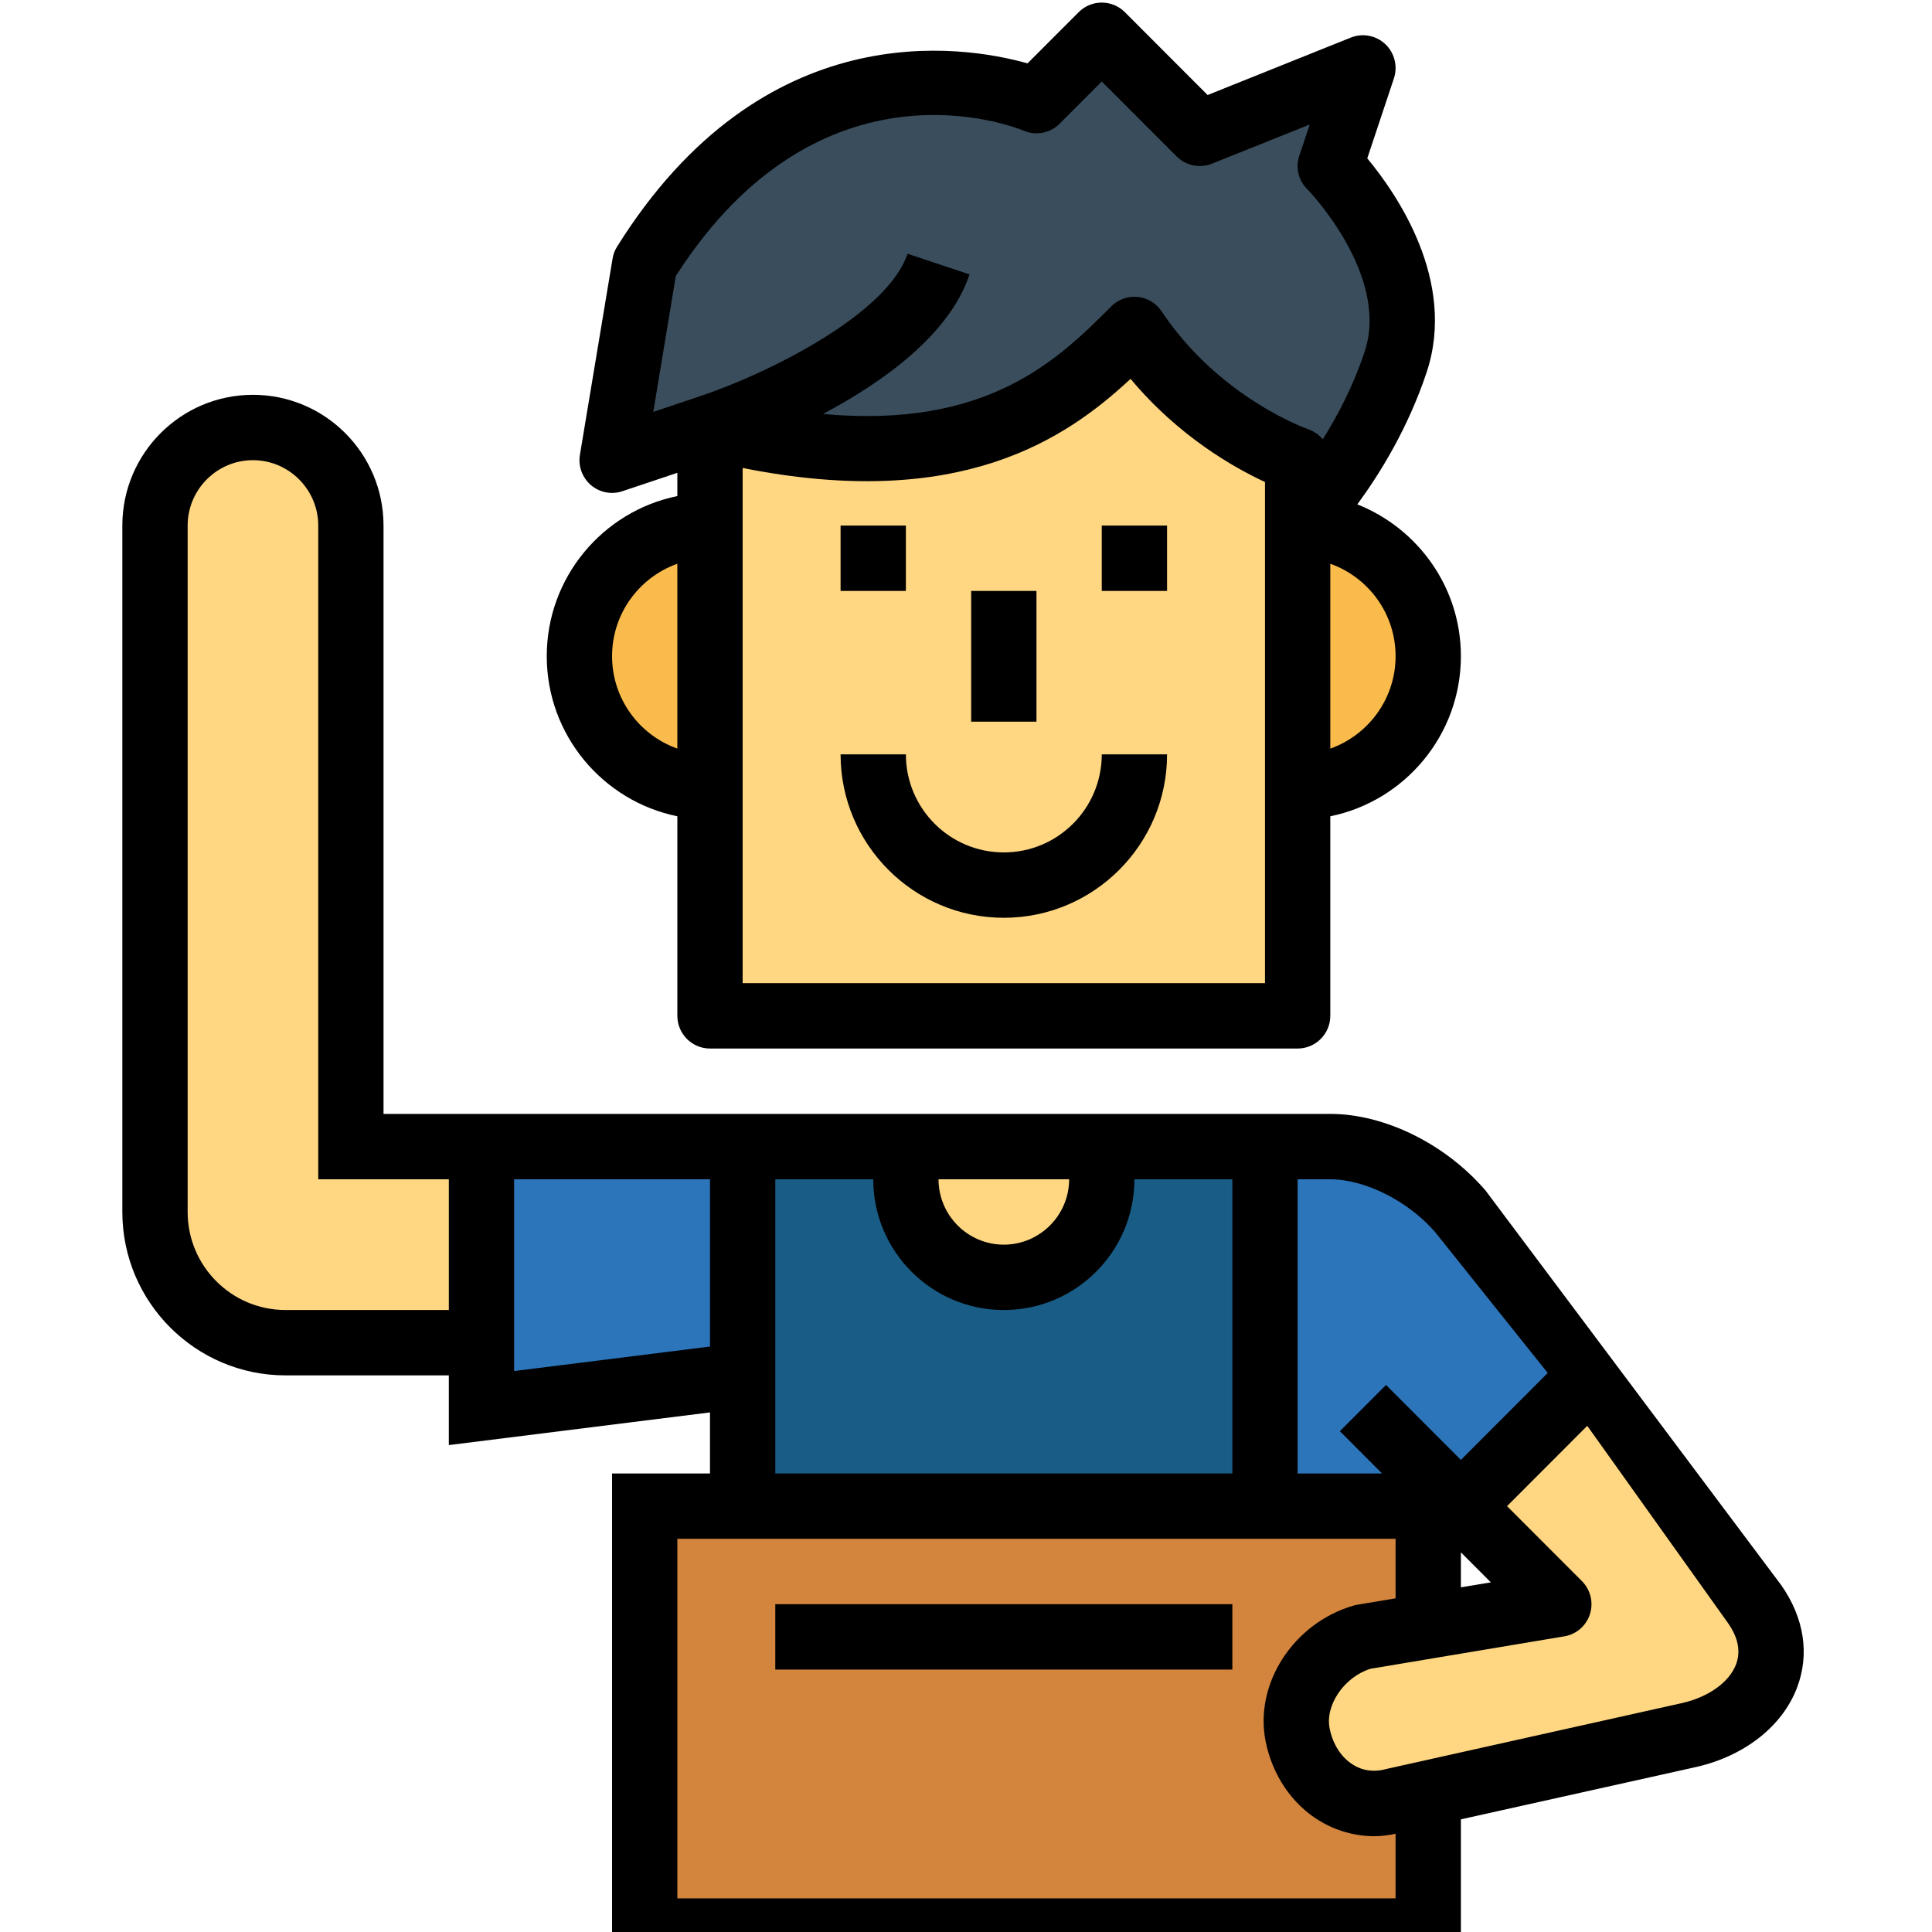 <svg xmlns="http://www.w3.org/2000/svg" xmlns:xlink="http://www.w3.org/1999/xlink" width="375pt" height="375pt" viewBox="0 0 375 375"><g id="surface1"><path style=" stroke:none;fill-rule:nonzero;fill:rgb(100%,84.309%,50.98%);fill-opacity:1;" d="M 137.809 197.176 L 137.809 82.953 C 188.504 95.668 207.516 76.633 220.188 63.945 C 232.863 82.977 251.871 89.32 251.871 89.32 L 251.871 197.176 L 137.809 197.176 "></path><path style=" stroke:none;fill-rule:nonzero;fill:rgb(97.649%,73.329%,29.41%);fill-opacity:1;" d="M 251.871 152.738 C 265.883 152.738 277.219 141.391 277.219 127.363 C 277.219 113.336 265.883 101.984 251.871 101.984 L 251.871 152.738 "></path><path style=" stroke:none;fill-rule:nonzero;fill:rgb(97.649%,73.329%,29.41%);fill-opacity:1;" d="M 137.809 101.984 C 123.801 101.984 112.461 113.336 112.461 127.363 C 112.461 141.391 123.801 152.738 137.809 152.738 L 137.809 101.984 "></path><path style=" stroke:none;fill-rule:nonzero;fill:rgb(22.35%,30.199%,36.079%);fill-opacity:1;" d="M 118.801 89.32 L 125.137 51.258 C 156.82 0.5 201.18 19.535 201.18 19.535 L 213.852 6.848 L 232.863 25.879 L 264.547 13.191 L 258.211 32.223 C 258.211 32.223 277.219 51.258 270.883 70.289 C 264.547 89.32 251.871 102.012 251.871 102.012 L 251.871 89.32 C 251.871 89.32 232.863 82.977 220.188 63.945 C 207.516 76.633 188.504 95.668 137.809 82.953 L 118.801 89.32 "></path><path style=" stroke:none;fill-rule:nonzero;fill:rgb(9.799%,36.079%,52.159%);fill-opacity:1;" d="M 245.535 292.34 L 144.148 292.34 L 144.148 222.551 L 245.535 222.551 L 245.535 292.34 "></path><path style=" stroke:none;fill-rule:nonzero;fill:rgb(17.65%,45.879%,73.329%);fill-opacity:1;" d="M 245.535 222.551 L 258.211 222.551 C 267.469 222.551 277.543 228.203 283.559 235.242 L 308.902 266.961 L 283.559 292.34 L 245.535 292.34 L 245.535 222.551 "></path><path style=" stroke:none;fill-rule:nonzero;fill:rgb(82.75%,51.759%,23.92%);fill-opacity:1;" d="M 277.219 292.34 L 125.137 292.34 L 125.137 374.816 L 277.219 374.816 L 277.219 292.34 "></path><path style=" stroke:none;fill-rule:nonzero;fill:rgb(100%,84.309%,50.98%);fill-opacity:1;" d="M 308.902 266.961 L 340.59 311.371 C 348.312 322.426 341.059 333.703 327.914 336.75 L 270.883 349.438 C 261.848 352.016 253.703 345.992 251.871 336.75 C 250.215 328.523 256.477 320.023 264.547 317.719 L 302.566 311.371 L 283.559 292.34 L 308.902 266.961 "></path><path style=" stroke:none;fill-rule:nonzero;fill:rgb(100%,84.309%,50.98%);fill-opacity:1;" d="M 175.832 228.898 C 175.832 239.406 184.348 247.93 194.84 247.93 C 205.336 247.93 213.852 239.406 213.852 228.898 L 213.852 222.551 L 175.832 222.551 L 175.832 228.898 "></path><path style=" stroke:none;fill-rule:nonzero;fill:rgb(17.65%,45.879%,73.329%);fill-opacity:1;" d="M 144.148 266.961 L 93.453 273.309 L 93.453 222.551 L 144.148 222.551 L 144.148 266.961 "></path><path style=" stroke:none;fill-rule:nonzero;fill:rgb(100%,84.309%,50.98%);fill-opacity:1;" d="M 68.105 222.551 L 68.105 102.012 C 68.105 91.504 59.59 82.977 49.094 82.977 C 38.598 82.977 30.086 91.504 30.086 102.012 L 30.086 235.242 C 30.086 249.27 41.445 260.617 55.43 260.617 L 93.453 260.617 L 93.453 222.551 L 68.105 222.551 "></path><path style=" stroke:none;fill-rule:nonzero;fill:rgb(0%,0%,0%);fill-opacity:1;" d="M 118.801 127.363 C 118.801 119.086 124.098 112.047 131.473 109.422 L 131.473 145.305 C 124.098 142.68 118.801 135.641 118.801 127.363 Z M 126.797 79.953 L 131.176 53.562 C 159.395 9.547 197.094 24.715 198.68 25.359 C 201.055 26.398 203.828 25.855 205.66 24.02 L 213.852 15.816 L 228.383 30.363 C 230.164 32.148 232.863 32.719 235.215 31.777 L 254.223 24.168 L 252.195 30.215 C 251.426 32.496 252.02 35.023 253.73 36.707 C 253.902 36.855 269.844 53.387 264.867 68.281 C 262.691 74.848 259.672 80.625 256.75 85.258 C 256.008 84.391 255.016 83.695 253.902 83.301 C 253.73 83.25 236.699 77.277 225.461 60.426 C 224.398 58.84 222.715 57.824 220.809 57.625 C 220.609 57.625 220.387 57.602 220.188 57.602 C 218.504 57.602 216.895 58.27 215.707 59.457 C 205.387 69.793 191.773 83.273 159.742 80.352 C 171.301 74.203 184.273 65.035 188.184 53.262 L 176.152 49.25 C 172.293 60.895 149.371 72.395 135.805 76.93 C 135.805 76.93 126.797 79.953 126.797 79.953 Z M 270.883 127.363 C 270.883 135.641 265.586 142.68 258.211 145.305 L 258.211 109.422 C 265.586 112.047 270.883 119.086 270.883 127.363 Z M 245.535 190.832 L 144.148 190.832 L 144.148 90.832 C 186.203 99.234 206.797 85.332 219.445 73.535 C 228.777 84.738 239.645 90.832 245.535 93.559 Z M 137.809 203.52 L 251.871 203.52 C 255.363 203.52 258.211 200.668 258.211 197.176 L 258.211 158.441 C 272.664 155.492 283.559 142.68 283.559 127.363 C 283.559 113.98 275.191 102.555 263.457 97.898 C 267.863 91.898 273.285 83.125 276.898 72.297 C 282.84 54.477 270.98 37.477 265.387 30.734 L 270.562 15.199 C 271.328 12.867 270.684 10.266 268.902 8.582 C 267.098 6.871 264.473 6.375 262.195 7.293 L 234.398 18.445 L 218.332 2.359 C 215.855 -0.117 211.848 -0.117 209.371 2.359 L 199.445 12.297 C 186.746 8.73 148.082 2.559 119.766 47.887 C 119.32 48.605 119.023 49.398 118.898 50.215 L 112.562 88.281 C 112.191 90.461 113.008 92.691 114.691 94.156 C 116.375 95.59 118.699 96.062 120.805 95.344 L 131.473 91.773 L 131.473 96.285 C 117.016 99.234 106.125 112.047 106.125 127.363 C 106.125 142.68 117.016 155.492 131.473 158.441 L 131.473 197.176 C 131.473 200.668 134.32 203.52 137.809 203.52 "></path><path style=" stroke:none;fill-rule:nonzero;fill:rgb(0%,0%,0%);fill-opacity:1;" d="M 213.852 114.699 L 226.527 114.699 L 226.527 102.012 L 213.852 102.012 L 213.852 114.699 "></path><path style=" stroke:none;fill-rule:nonzero;fill:rgb(0%,0%,0%);fill-opacity:1;" d="M 201.18 114.699 L 188.504 114.699 L 188.504 140.078 L 201.18 140.078 L 201.18 114.699 "></path><path style=" stroke:none;fill-rule:nonzero;fill:rgb(0%,0%,0%);fill-opacity:1;" d="M 175.832 102.012 L 163.156 102.012 L 163.156 114.699 L 175.832 114.699 L 175.832 102.012 "></path><path style=" stroke:none;fill-rule:nonzero;fill:rgb(0%,0%,0%);fill-opacity:1;" d="M 194.84 165.453 C 184.348 165.453 175.832 156.93 175.832 146.422 L 163.156 146.422 C 163.156 163.918 177.367 178.141 194.84 178.141 C 212.316 178.141 226.527 163.918 226.527 146.422 L 213.852 146.422 C 213.852 156.93 205.336 165.453 194.84 165.453 "></path><path style=" stroke:none;fill-rule:nonzero;fill:rgb(0%,0%,0%);fill-opacity:1;" d="M 270.883 298.684 L 270.883 310.234 L 263.508 311.473 C 263.258 311.496 263.035 311.547 262.812 311.621 C 251.105 314.965 243.406 326.789 245.66 338.016 C 246.973 344.555 250.758 350.156 256.055 353.379 C 259.348 355.387 263.062 356.402 266.723 356.402 C 268.137 356.402 269.523 356.23 270.883 355.93 L 270.883 368.473 L 131.473 368.473 L 131.473 298.684 Z M 99.789 266.121 L 99.789 228.898 L 137.809 228.898 L 137.809 261.363 Z M 87.117 254.273 L 55.43 254.273 C 44.938 254.273 36.422 245.75 36.422 235.242 L 36.422 102.012 C 36.422 95.023 42.113 89.32 49.094 89.32 C 56.074 89.32 61.77 95.023 61.77 102.012 L 61.77 228.898 L 87.117 228.898 Z M 150.484 228.898 L 169.496 228.898 C 169.496 242.898 180.855 254.273 194.84 254.273 C 208.828 254.273 220.188 242.898 220.188 228.898 L 239.199 228.898 L 239.199 285.996 L 150.484 285.996 Z M 207.516 228.898 C 207.516 235.887 201.82 241.586 194.84 241.586 C 187.859 241.586 182.168 235.887 182.168 228.898 Z M 251.871 228.898 L 258.211 228.898 C 265.016 228.898 273.457 233.207 278.605 239.207 L 300.414 266.492 L 283.559 283.367 L 269.027 268.82 L 260.066 277.793 L 268.258 285.996 L 251.871 285.996 Z M 283.559 308.102 L 283.559 301.312 L 289.375 307.137 Z M 335.391 315.016 C 337.395 317.867 337.914 320.566 336.949 323.094 C 335.637 326.516 331.629 329.391 326.527 330.555 L 269.152 343.344 C 266.824 344.012 264.57 343.738 262.664 342.551 C 260.363 341.16 258.703 338.582 258.086 335.512 C 257.168 330.977 260.906 325.523 265.98 323.914 L 303.605 317.617 C 305.957 317.246 307.891 315.562 308.605 313.305 C 309.324 311.051 308.73 308.57 307.047 306.887 L 292.516 292.34 L 308.086 276.75 Z M 118.801 285.996 L 118.801 381.16 L 283.559 381.16 L 283.559 353.133 L 329.352 342.945 C 338.656 340.789 345.934 335.066 348.781 327.629 C 351.281 321.137 350.219 314.074 345.738 307.68 L 288.359 231.102 C 280.609 222.059 268.777 216.207 258.211 216.207 L 74.441 216.207 L 74.441 102.012 C 74.441 88.008 63.082 76.633 49.094 76.633 C 35.109 76.633 23.746 88.008 23.746 102.012 L 23.746 235.242 C 23.746 252.738 37.957 266.961 55.43 266.961 L 87.117 266.961 L 87.117 280.492 L 137.809 274.148 L 137.809 285.996 L 118.801 285.996 "></path><path style=" stroke:none;fill-rule:nonzero;fill:rgb(0%,0%,0%);fill-opacity:1;" d="M 239.199 311.371 L 150.484 311.371 L 150.484 324.062 L 239.199 324.062 L 239.199 311.371 "></path></g></svg>